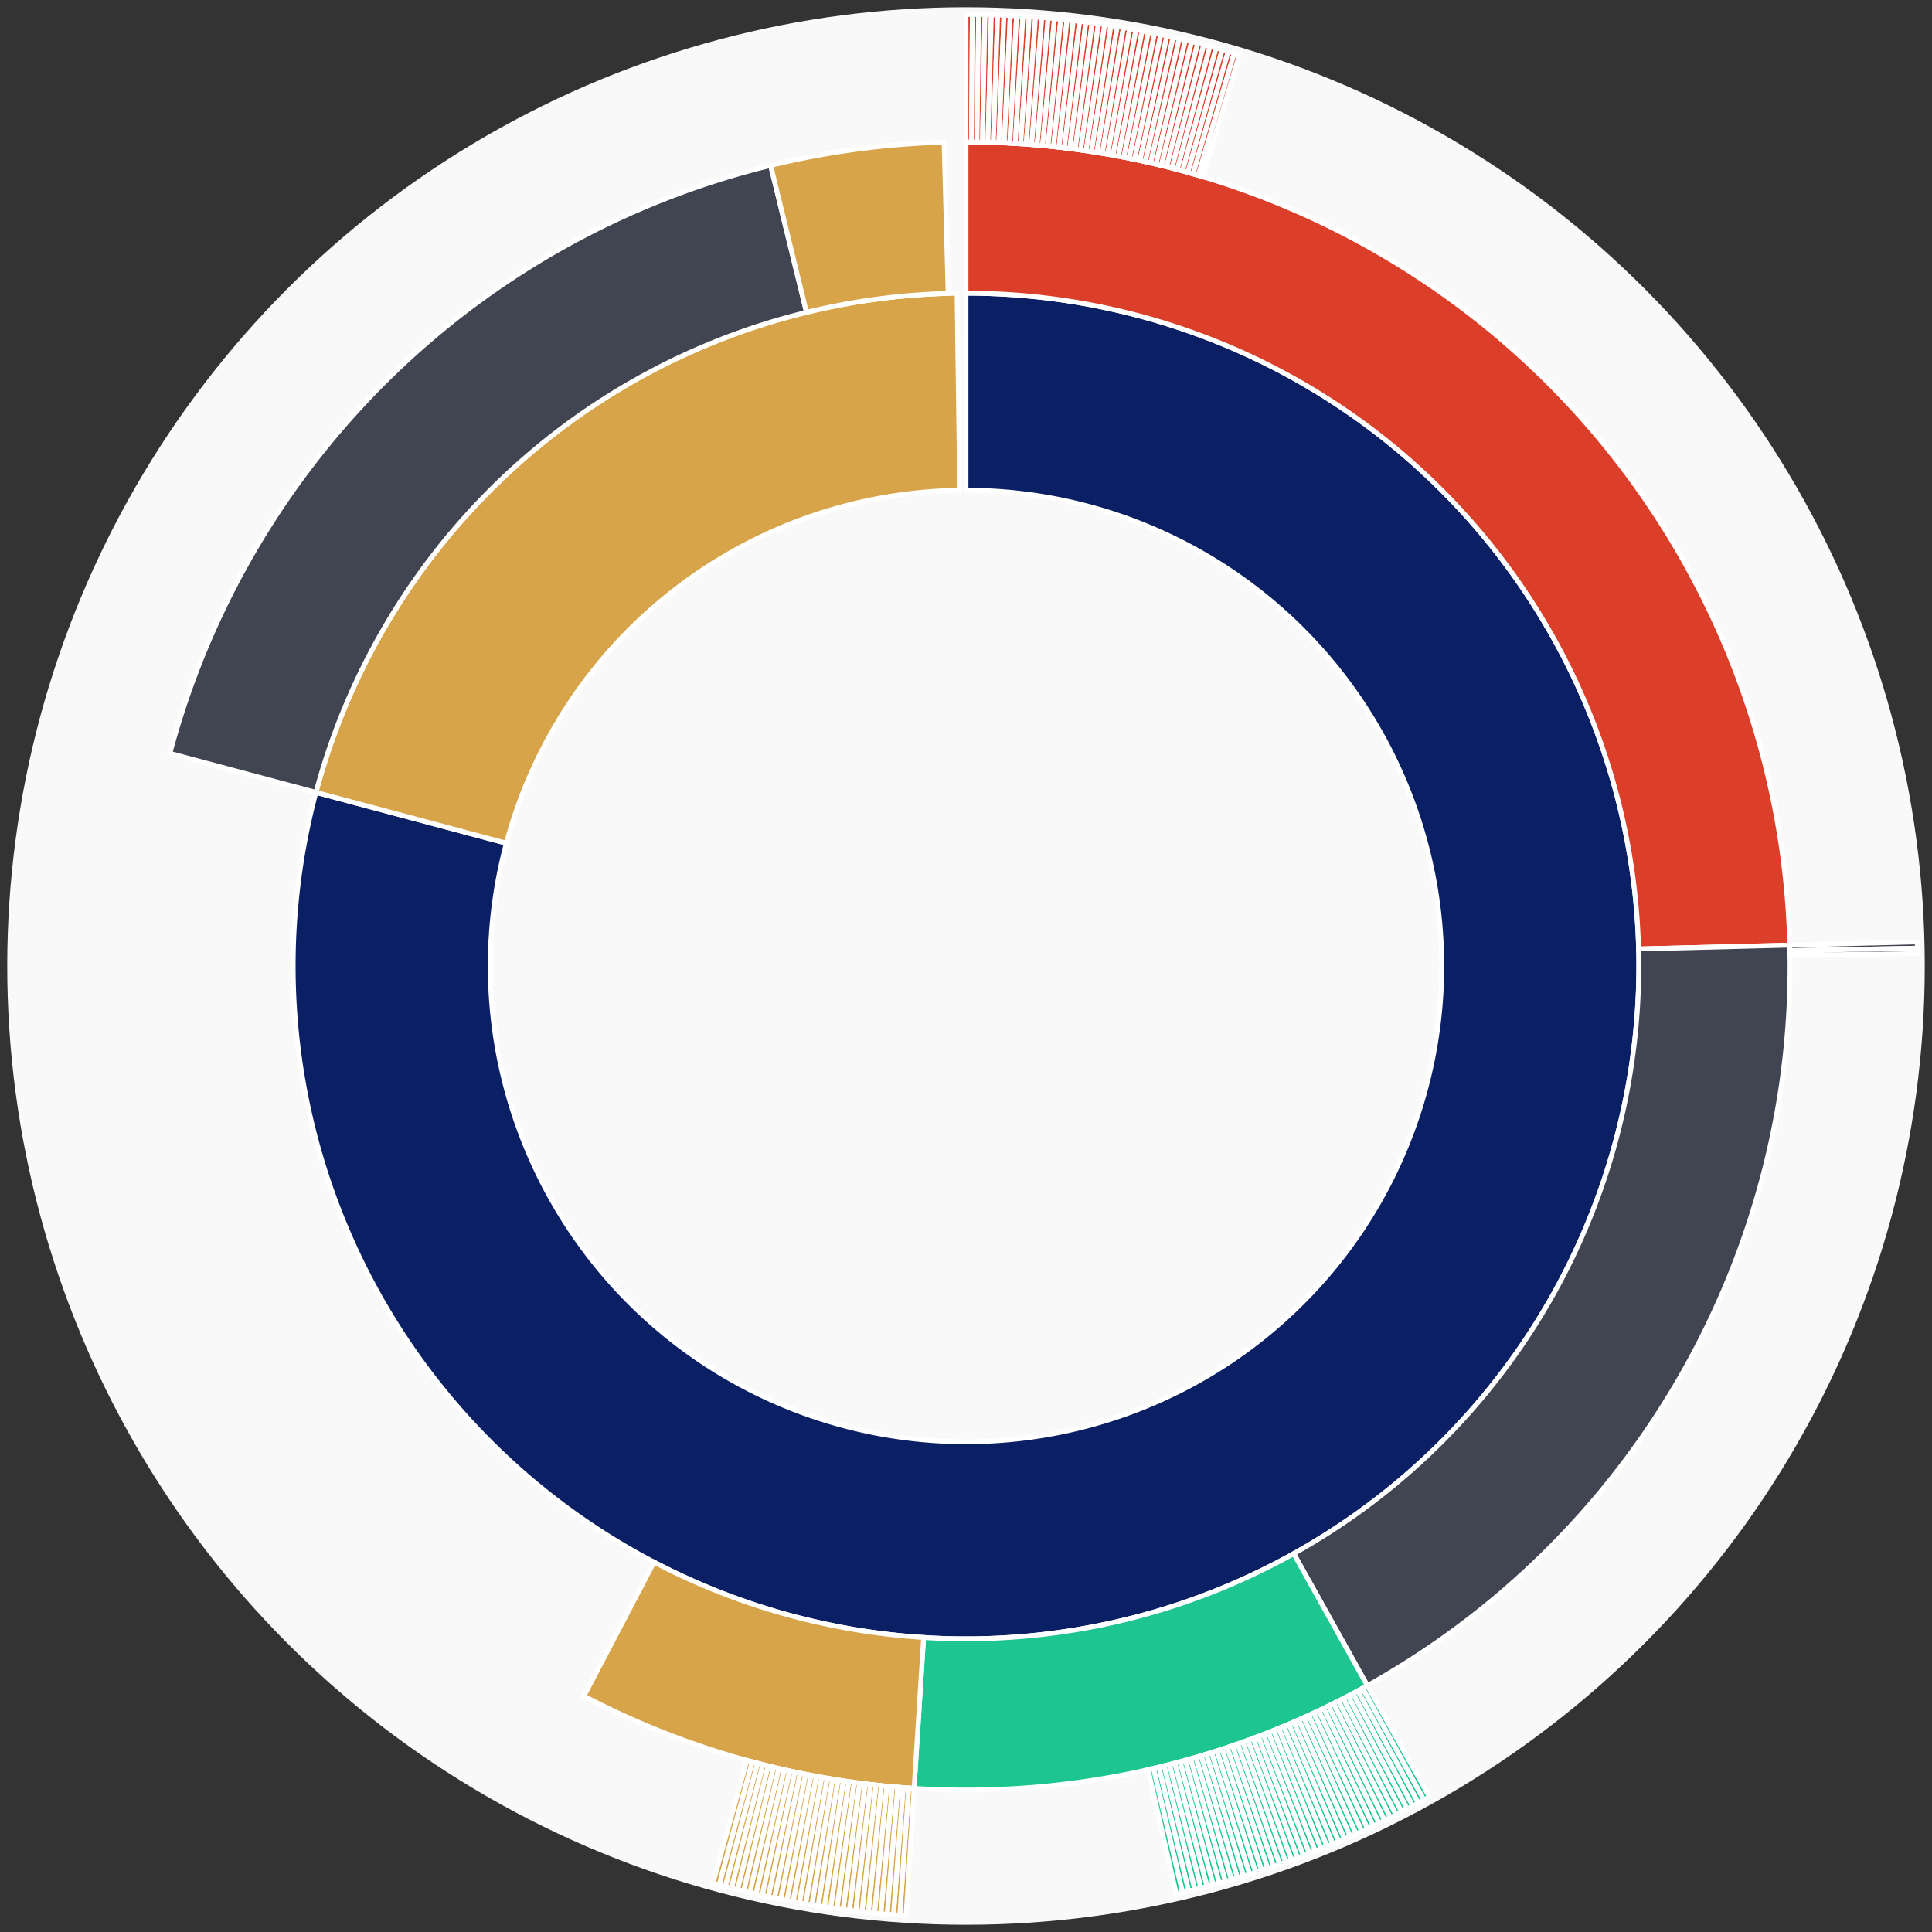 <svg xmlns="http://www.w3.org/2000/svg" width="400" height="400" id="block-7824863"><rect width="100%" height="100%" fill="#333333" stroke="none"/><g id="burst-container" transform="translate(200,200)"><circle r="197" style="fill: #f9f9f9; stroke: #f9f9f9; stroke-width: 3; opacity: 1;" id="circle-base"></circle><path display="none" d="M6.031385485800715e-15,-98.5A98.5,98.5,0,1,1,-6.031385485800715e-15,98.5A98.5,98.5,0,1,1,6.031385485800715e-15,-98.5Z" fill-rule="evenodd" id="p-type-root" style="stroke: #fff; opacity: 1;"></path><path d="M8.529667153919608e-15,-139.3A139.3,139.3,0,1,1,-134.581,-35.95L-95.163,-25.42A98.5,98.5,0,1,0,6.031385485800715e-15,-98.5Z" fill-rule="evenodd" style="fill: #0B1F65; stroke: #fff; opacity: 1;" id="p-type-data"></path><path d="M-134.581,-35.95A139.3,139.3,0,0,1,-1.852,-139.288L-1.31,-98.491A98.5,98.5,0,0,0,-95.163,-25.42Z" fill-rule="evenodd" style="fill: #D7A449; stroke: #fff; opacity: 1;" id="p-type-value"></path><path d="M1.0446666101440332e-14,-170.607A170.607,170.607,0,0,1,170.552,-4.315L139.255,-3.523A139.3,139.3,0,0,0,8.529667153919608e-15,-139.3Z" fill-rule="evenodd" style="fill: #DB3F29; stroke: #fff; opacity: 1;" id="p-type-functions"></path><path d="M170.552,-4.315A170.607,170.607,0,0,1,83.099,149.001L67.85,121.659A139.3,139.3,0,0,0,139.255,-3.523Z" fill-rule="evenodd" style="fill: #414552; stroke: #fff; opacity: 1;" id="p-type-ether"></path><path d="M83.099,149.001A170.607,170.607,0,0,1,-10.748,170.268L-8.775,139.023A139.3,139.3,0,0,0,67.85,121.659Z" fill-rule="evenodd" style="fill: #1DC690; stroke: #fff; opacity: 1;" id="p-type-logs"></path><path d="M-10.748,170.268A170.607,170.607,0,0,1,-79.11,151.157L-64.593,123.419A139.3,139.3,0,0,0,-8.775,139.023Z" fill-rule="evenodd" style="fill: #D7A449; stroke: #fff; opacity: 1;" id="p-type-tokenTransfers"></path><path d="M-164.828,-44.029A170.607,170.607,0,0,1,-40.446,-165.743L-33.024,-135.329A139.3,139.3,0,0,0,-134.581,-35.95Z" fill-rule="evenodd" style="fill: #414552; stroke: #fff; opacity: 1;" id="p-type-ether"></path><path d="M-40.446,-165.743A170.607,170.607,0,0,1,-4.537,-170.547L-3.704,-139.251A139.3,139.3,0,0,0,-33.024,-135.329Z" fill-rule="evenodd" style="fill: #D7A449; stroke: #fff; opacity: 1;" id="p-type-tokenTransfers"></path><path d="M1.206277097160143e-14,-197A197,197,0,0,1,1.31,-196.996L1.134,-170.603A170.607,170.607,0,0,0,1.0446666101440332e-14,-170.607Z" fill-rule="evenodd" style="fill: #DB3F29; stroke: #fff; opacity: 1;" id="p-type-functions"></path><path d="M1.31,-196.996A197,197,0,0,1,2.619,-196.983L2.269,-170.592A170.607,170.607,0,0,0,1.134,-170.603Z" fill-rule="evenodd" style="fill: #DB3F29; stroke: #fff; opacity: 1;" id="p-type-functions"></path><path d="M2.619,-196.983A197,197,0,0,1,3.929,-196.961L3.403,-170.573A170.607,170.607,0,0,0,2.269,-170.592Z" fill-rule="evenodd" style="fill: #DB3F29; stroke: #fff; opacity: 1;" id="p-type-functions"></path><path d="M3.929,-196.961A197,197,0,0,1,5.238,-196.93L4.537,-170.547A170.607,170.607,0,0,0,3.403,-170.573Z" fill-rule="evenodd" style="fill: #DB3F29; stroke: #fff; opacity: 1;" id="p-type-functions"></path><path d="M5.238,-196.93A197,197,0,0,1,6.548,-196.891L5.67,-170.513A170.607,170.607,0,0,0,4.537,-170.547Z" fill-rule="evenodd" style="fill: #DB3F29; stroke: #fff; opacity: 1;" id="p-type-functions"></path><path d="M6.548,-196.891A197,197,0,0,1,7.857,-196.843L6.804,-170.471A170.607,170.607,0,0,0,5.67,-170.513Z" fill-rule="evenodd" style="fill: #DB3F29; stroke: #fff; opacity: 1;" id="p-type-functions"></path><path d="M7.857,-196.843A197,197,0,0,1,9.165,-196.787L7.937,-170.422A170.607,170.607,0,0,0,6.804,-170.471Z" fill-rule="evenodd" style="fill: #DB3F29; stroke: #fff; opacity: 1;" id="p-type-functions"></path><path d="M9.165,-196.787A197,197,0,0,1,10.473,-196.721L9.07,-170.366A170.607,170.607,0,0,0,7.937,-170.422Z" fill-rule="evenodd" style="fill: #DB3F29; stroke: #fff; opacity: 1;" id="p-type-functions"></path><path d="M10.473,-196.721A197,197,0,0,1,11.781,-196.647L10.203,-170.302A170.607,170.607,0,0,0,9.07,-170.366Z" fill-rule="evenodd" style="fill: #DB3F29; stroke: #fff; opacity: 1;" id="p-type-functions"></path><path d="M11.781,-196.647A197,197,0,0,1,13.088,-196.565L11.335,-170.23A170.607,170.607,0,0,0,10.203,-170.302Z" fill-rule="evenodd" style="fill: #DB3F29; stroke: #fff; opacity: 1;" id="p-type-functions"></path><path d="M13.088,-196.565A197,197,0,0,1,14.395,-196.473L12.466,-170.151A170.607,170.607,0,0,0,11.335,-170.23Z" fill-rule="evenodd" style="fill: #DB3F29; stroke: #fff; opacity: 1;" id="p-type-functions"></path><path d="M14.395,-196.473A197,197,0,0,1,15.701,-196.373L13.597,-170.064A170.607,170.607,0,0,0,12.466,-170.151Z" fill-rule="evenodd" style="fill: #DB3F29; stroke: #fff; opacity: 1;" id="p-type-functions"></path><path d="M15.701,-196.373A197,197,0,0,1,17.006,-196.265L14.727,-169.97A170.607,170.607,0,0,0,13.597,-170.064Z" fill-rule="evenodd" style="fill: #DB3F29; stroke: #fff; opacity: 1;" id="p-type-functions"></path><path d="M17.006,-196.265A197,197,0,0,1,18.31,-196.147L15.857,-169.868A170.607,170.607,0,0,0,14.727,-169.97Z" fill-rule="evenodd" style="fill: #DB3F29; stroke: #fff; opacity: 1;" id="p-type-functions"></path><path d="M18.31,-196.147A197,197,0,0,1,19.614,-196.021L16.986,-169.759A170.607,170.607,0,0,0,15.857,-169.868Z" fill-rule="evenodd" style="fill: #DB3F29; stroke: #fff; opacity: 1;" id="p-type-functions"></path><path d="M19.614,-196.021A197,197,0,0,1,20.917,-195.886L18.114,-169.643A170.607,170.607,0,0,0,16.986,-169.759Z" fill-rule="evenodd" style="fill: #DB3F29; stroke: #fff; opacity: 1;" id="p-type-functions"></path><path d="M20.917,-195.886A197,197,0,0,1,22.219,-195.743L19.242,-169.518A170.607,170.607,0,0,0,18.114,-169.643Z" fill-rule="evenodd" style="fill: #DB3F29; stroke: #fff; opacity: 1;" id="p-type-functions"></path><path d="M22.219,-195.743A197,197,0,0,1,23.52,-195.591L20.369,-169.387A170.607,170.607,0,0,0,19.242,-169.518Z" fill-rule="evenodd" style="fill: #DB3F29; stroke: #fff; opacity: 1;" id="p-type-functions"></path><path d="M23.52,-195.591A197,197,0,0,1,24.819,-195.43L21.494,-169.248A170.607,170.607,0,0,0,20.369,-169.387Z" fill-rule="evenodd" style="fill: #DB3F29; stroke: #fff; opacity: 1;" id="p-type-functions"></path><path d="M24.819,-195.43A197,197,0,0,1,26.118,-195.261L22.619,-169.101A170.607,170.607,0,0,0,21.494,-169.248Z" fill-rule="evenodd" style="fill: #DB3F29; stroke: #fff; opacity: 1;" id="p-type-functions"></path><path d="M26.118,-195.261A197,197,0,0,1,27.416,-195.083L23.743,-168.947A170.607,170.607,0,0,0,22.619,-169.101Z" fill-rule="evenodd" style="fill: #DB3F29; stroke: #fff; opacity: 1;" id="p-type-functions"></path><path d="M27.416,-195.083A197,197,0,0,1,28.712,-194.896L24.866,-168.785A170.607,170.607,0,0,0,23.743,-168.947Z" fill-rule="evenodd" style="fill: #DB3F29; stroke: #fff; opacity: 1;" id="p-type-functions"></path><path d="M28.712,-194.896A197,197,0,0,1,30.007,-194.701L25.987,-168.616A170.607,170.607,0,0,0,24.866,-168.785Z" fill-rule="evenodd" style="fill: #DB3F29; stroke: #fff; opacity: 1;" id="p-type-functions"></path><path d="M30.007,-194.701A197,197,0,0,1,31.301,-194.497L27.108,-168.44A170.607,170.607,0,0,0,25.987,-168.616Z" fill-rule="evenodd" style="fill: #DB3F29; stroke: #fff; opacity: 1;" id="p-type-functions"></path><path d="M31.301,-194.497A197,197,0,0,1,32.594,-194.285L28.227,-168.256A170.607,170.607,0,0,0,27.108,-168.44Z" fill-rule="evenodd" style="fill: #DB3F29; stroke: #fff; opacity: 1;" id="p-type-functions"></path><path d="M32.594,-194.285A197,197,0,0,1,33.885,-194.064L29.345,-168.064A170.607,170.607,0,0,0,28.227,-168.256Z" fill-rule="evenodd" style="fill: #DB3F29; stroke: #fff; opacity: 1;" id="p-type-functions"></path><path d="M33.885,-194.064A197,197,0,0,1,35.174,-193.834L30.462,-167.866A170.607,170.607,0,0,0,29.345,-168.064Z" fill-rule="evenodd" style="fill: #DB3F29; stroke: #fff; opacity: 1;" id="p-type-functions"></path><path d="M35.174,-193.834A197,197,0,0,1,36.462,-193.596L31.577,-167.659A170.607,170.607,0,0,0,30.462,-167.866Z" fill-rule="evenodd" style="fill: #DB3F29; stroke: #fff; opacity: 1;" id="p-type-functions"></path><path d="M36.462,-193.596A197,197,0,0,1,37.748,-193.35L32.691,-167.446A170.607,170.607,0,0,0,31.577,-167.659Z" fill-rule="evenodd" style="fill: #DB3F29; stroke: #fff; opacity: 1;" id="p-type-functions"></path><path d="M37.748,-193.35A197,197,0,0,1,39.033,-193.094L33.804,-167.225A170.607,170.607,0,0,0,32.691,-167.446Z" fill-rule="evenodd" style="fill: #DB3F29; stroke: #fff; opacity: 1;" id="p-type-functions"></path><path d="M39.033,-193.094A197,197,0,0,1,40.316,-192.831L34.915,-166.996A170.607,170.607,0,0,0,33.804,-167.225Z" fill-rule="evenodd" style="fill: #DB3F29; stroke: #fff; opacity: 1;" id="p-type-functions"></path><path d="M40.316,-192.831A197,197,0,0,1,41.597,-192.558L36.024,-166.76A170.607,170.607,0,0,0,34.915,-166.996Z" fill-rule="evenodd" style="fill: #DB3F29; stroke: #fff; opacity: 1;" id="p-type-functions"></path><path d="M41.597,-192.558A197,197,0,0,1,42.876,-192.277L37.132,-166.517A170.607,170.607,0,0,0,36.024,-166.76Z" fill-rule="evenodd" style="fill: #DB3F29; stroke: #fff; opacity: 1;" id="p-type-functions"></path><path d="M42.876,-192.277A197,197,0,0,1,44.154,-191.988L38.238,-166.267A170.607,170.607,0,0,0,37.132,-166.517Z" fill-rule="evenodd" style="fill: #DB3F29; stroke: #fff; opacity: 1;" id="p-type-functions"></path><path d="M44.154,-191.988A197,197,0,0,1,45.429,-191.69L39.343,-166.009A170.607,170.607,0,0,0,38.238,-166.267Z" fill-rule="evenodd" style="fill: #DB3F29; stroke: #fff; opacity: 1;" id="p-type-functions"></path><path d="M45.429,-191.69A197,197,0,0,1,46.703,-191.384L40.446,-165.743A170.607,170.607,0,0,0,39.343,-166.009Z" fill-rule="evenodd" style="fill: #DB3F29; stroke: #fff; opacity: 1;" id="p-type-functions"></path><path d="M46.703,-191.384A197,197,0,0,1,47.974,-191.069L41.547,-165.471A170.607,170.607,0,0,0,40.446,-165.743Z" fill-rule="evenodd" style="fill: #DB3F29; stroke: #fff; opacity: 1;" id="p-type-functions"></path><path d="M47.974,-191.069A197,197,0,0,1,49.243,-190.746L42.646,-165.191A170.607,170.607,0,0,0,41.547,-165.471Z" fill-rule="evenodd" style="fill: #DB3F29; stroke: #fff; opacity: 1;" id="p-type-functions"></path><path d="M49.243,-190.746A197,197,0,0,1,50.511,-190.415L43.743,-164.904A170.607,170.607,0,0,0,42.646,-165.191Z" fill-rule="evenodd" style="fill: #DB3F29; stroke: #fff; opacity: 1;" id="p-type-functions"></path><path d="M50.511,-190.415A197,197,0,0,1,51.775,-190.074L44.839,-164.609A170.607,170.607,0,0,0,43.743,-164.904Z" fill-rule="evenodd" style="fill: #DB3F29; stroke: #fff; opacity: 1;" id="p-type-functions"></path><path d="M51.775,-190.074A197,197,0,0,1,53.038,-189.726L45.932,-164.308A170.607,170.607,0,0,0,44.839,-164.609Z" fill-rule="evenodd" style="fill: #DB3F29; stroke: #fff; opacity: 1;" id="p-type-functions"></path><path d="M53.038,-189.726A197,197,0,0,1,54.298,-189.369L47.024,-163.999A170.607,170.607,0,0,0,45.932,-164.308Z" fill-rule="evenodd" style="fill: #DB3F29; stroke: #fff; opacity: 1;" id="p-type-functions"></path><path d="M54.298,-189.369A197,197,0,0,1,55.543,-189.008L48.102,-163.686A170.607,170.607,0,0,0,47.024,-163.999Z" fill-rule="evenodd" style="fill: #DB3F29; stroke: #fff; opacity: 1;" id="p-type-functions"></path><path d="M55.543,-189.008A197,197,0,0,1,56.614,-188.69L49.029,-163.41A170.607,170.607,0,0,0,48.102,-163.686Z" fill-rule="evenodd" style="fill: #DB3F29; stroke: #fff; opacity: 1;" id="p-type-functions"></path><path d="M196.937,-4.982A197,197,0,0,1,196.966,-3.686L170.577,-3.192A170.607,170.607,0,0,0,170.552,-4.315Z" fill-rule="evenodd" style="fill: #414552; stroke: #fff; opacity: 1;" id="p-type-ether"></path><path d="M196.966,-3.686A197,197,0,0,1,196.983,-2.569L170.592,-2.225A170.607,170.607,0,0,0,170.577,-3.192Z" fill-rule="evenodd" style="fill: #414552; stroke: #fff; opacity: 1;" id="p-type-ether"></path><path d="M95.954,172.052A197,197,0,0,1,94.808,172.686L82.106,149.55A170.607,170.607,0,0,0,83.099,149.001Z" fill-rule="evenodd" style="fill: #1DC690; stroke: #fff; opacity: 1;" id="p-type-logs"></path><path d="M94.808,172.686A197,197,0,0,1,93.658,173.312L81.11,150.093A170.607,170.607,0,0,0,82.106,149.55Z" fill-rule="evenodd" style="fill: #1DC690; stroke: #fff; opacity: 1;" id="p-type-logs"></path><path d="M93.658,173.312A197,197,0,0,1,92.504,173.931L80.11,150.629A170.607,170.607,0,0,0,81.11,150.093Z" fill-rule="evenodd" style="fill: #1DC690; stroke: #fff; opacity: 1;" id="p-type-logs"></path><path d="M92.504,173.931A197,197,0,0,1,91.345,174.542L79.107,151.158A170.607,170.607,0,0,0,80.11,150.629Z" fill-rule="evenodd" style="fill: #1DC690; stroke: #fff; opacity: 1;" id="p-type-logs"></path><path d="M91.345,174.542A197,197,0,0,1,90.183,175.146L78.101,151.681A170.607,170.607,0,0,0,79.107,151.158Z" fill-rule="evenodd" style="fill: #1DC690; stroke: #fff; opacity: 1;" id="p-type-logs"></path><path d="M90.183,175.146A197,197,0,0,1,89.016,175.742L77.09,152.197A170.607,170.607,0,0,0,78.101,151.681Z" fill-rule="evenodd" style="fill: #1DC690; stroke: #fff; opacity: 1;" id="p-type-logs"></path><path d="M89.016,175.742A197,197,0,0,1,87.846,176.33L76.077,152.706A170.607,170.607,0,0,0,77.09,152.197Z" fill-rule="evenodd" style="fill: #1DC690; stroke: #fff; opacity: 1;" id="p-type-logs"></path><path d="M87.846,176.33A197,197,0,0,1,86.672,176.91L75.06,153.208A170.607,170.607,0,0,0,76.077,152.706Z" fill-rule="evenodd" style="fill: #1DC690; stroke: #fff; opacity: 1;" id="p-type-logs"></path><path d="M86.672,176.91A197,197,0,0,1,85.493,177.482L74.04,153.704A170.607,170.607,0,0,0,75.06,153.208Z" fill-rule="evenodd" style="fill: #1DC690; stroke: #fff; opacity: 1;" id="p-type-logs"></path><path d="M85.493,177.482A197,197,0,0,1,84.312,178.046L73.016,154.193A170.607,170.607,0,0,0,74.04,153.704Z" fill-rule="evenodd" style="fill: #1DC690; stroke: #fff; opacity: 1;" id="p-type-logs"></path><path d="M84.312,178.046A197,197,0,0,1,83.126,178.603L71.989,154.675A170.607,170.607,0,0,0,73.016,154.193Z" fill-rule="evenodd" style="fill: #1DC690; stroke: #fff; opacity: 1;" id="p-type-logs"></path><path d="M83.126,178.603A197,197,0,0,1,81.937,179.152L70.959,155.15A170.607,170.607,0,0,0,71.989,154.675Z" fill-rule="evenodd" style="fill: #1DC690; stroke: #fff; opacity: 1;" id="p-type-logs"></path><path d="M81.937,179.152A197,197,0,0,1,80.744,179.693L69.926,155.618A170.607,170.607,0,0,0,70.959,155.15Z" fill-rule="evenodd" style="fill: #1DC690; stroke: #fff; opacity: 1;" id="p-type-logs"></path><path d="M80.744,179.693A197,197,0,0,1,79.547,180.225L68.89,156.08A170.607,170.607,0,0,0,69.926,155.618Z" fill-rule="evenodd" style="fill: #1DC690; stroke: #fff; opacity: 1;" id="p-type-logs"></path><path d="M79.547,180.225A197,197,0,0,1,78.347,180.75L67.851,156.534A170.607,170.607,0,0,0,68.89,156.08Z" fill-rule="evenodd" style="fill: #1DC690; stroke: #fff; opacity: 1;" id="p-type-logs"></path><path d="M78.347,180.75A197,197,0,0,1,77.144,181.267L66.809,156.982A170.607,170.607,0,0,0,67.851,156.534Z" fill-rule="evenodd" style="fill: #1DC690; stroke: #fff; opacity: 1;" id="p-type-logs"></path><path d="M77.144,181.267A197,197,0,0,1,75.937,181.776L65.763,157.423A170.607,170.607,0,0,0,66.809,156.982Z" fill-rule="evenodd" style="fill: #1DC690; stroke: #fff; opacity: 1;" id="p-type-logs"></path><path d="M75.937,181.776A197,197,0,0,1,74.727,182.277L64.715,157.857A170.607,170.607,0,0,0,65.763,157.423Z" fill-rule="evenodd" style="fill: #1DC690; stroke: #fff; opacity: 1;" id="p-type-logs"></path><path d="M74.727,182.277A197,197,0,0,1,73.513,182.77L63.664,158.283A170.607,170.607,0,0,0,64.715,157.857Z" fill-rule="evenodd" style="fill: #1DC690; stroke: #fff; opacity: 1;" id="p-type-logs"></path><path d="M73.513,182.77A197,197,0,0,1,72.296,183.255L62.611,158.703A170.607,170.607,0,0,0,63.664,158.283Z" fill-rule="evenodd" style="fill: #1DC690; stroke: #fff; opacity: 1;" id="p-type-logs"></path><path d="M72.296,183.255A197,197,0,0,1,71.077,183.731L61.554,159.116A170.607,170.607,0,0,0,62.611,158.703Z" fill-rule="evenodd" style="fill: #1DC690; stroke: #fff; opacity: 1;" id="p-type-logs"></path><path d="M71.077,183.731A197,197,0,0,1,69.853,184.2L60.495,159.522A170.607,170.607,0,0,0,61.554,159.116Z" fill-rule="evenodd" style="fill: #1DC690; stroke: #fff; opacity: 1;" id="p-type-logs"></path><path d="M69.853,184.2A197,197,0,0,1,68.627,184.66L59.433,159.92A170.607,170.607,0,0,0,60.495,159.522Z" fill-rule="evenodd" style="fill: #1DC690; stroke: #fff; opacity: 1;" id="p-type-logs"></path><path d="M68.627,184.66A197,197,0,0,1,67.398,185.112L58.368,160.312A170.607,170.607,0,0,0,59.433,159.92Z" fill-rule="evenodd" style="fill: #1DC690; stroke: #fff; opacity: 1;" id="p-type-logs"></path><path d="M67.398,185.112A197,197,0,0,1,66.166,185.556L57.301,160.696A170.607,170.607,0,0,0,58.368,160.312Z" fill-rule="evenodd" style="fill: #1DC690; stroke: #fff; opacity: 1;" id="p-type-logs"></path><path d="M66.166,185.556A197,197,0,0,1,64.931,185.992L56.232,161.074A170.607,170.607,0,0,0,57.301,160.696Z" fill-rule="evenodd" style="fill: #1DC690; stroke: #fff; opacity: 1;" id="p-type-logs"></path><path d="M64.931,185.992A197,197,0,0,1,63.693,186.42L55.159,161.444A170.607,170.607,0,0,0,56.232,161.074Z" fill-rule="evenodd" style="fill: #1DC690; stroke: #fff; opacity: 1;" id="p-type-logs"></path><path d="M63.693,186.42A197,197,0,0,1,62.452,186.839L54.085,161.807A170.607,170.607,0,0,0,55.159,161.444Z" fill-rule="evenodd" style="fill: #1DC690; stroke: #fff; opacity: 1;" id="p-type-logs"></path><path d="M62.452,186.839A197,197,0,0,1,61.208,187.25L53.008,162.163A170.607,170.607,0,0,0,54.085,161.807Z" fill-rule="evenodd" style="fill: #1DC690; stroke: #fff; opacity: 1;" id="p-type-logs"></path><path d="M61.208,187.25A197,197,0,0,1,59.962,187.653L51.929,162.512A170.607,170.607,0,0,0,53.008,162.163Z" fill-rule="evenodd" style="fill: #1DC690; stroke: #fff; opacity: 1;" id="p-type-logs"></path><path d="M59.962,187.653A197,197,0,0,1,58.713,188.047L50.847,162.854A170.607,170.607,0,0,0,51.929,162.512Z" fill-rule="evenodd" style="fill: #1DC690; stroke: #fff; opacity: 1;" id="p-type-logs"></path><path d="M58.713,188.047A197,197,0,0,1,57.461,188.433L49.763,163.188A170.607,170.607,0,0,0,50.847,162.854Z" fill-rule="evenodd" style="fill: #1DC690; stroke: #fff; opacity: 1;" id="p-type-logs"></path><path d="M57.461,188.433A197,197,0,0,1,56.207,188.811L48.677,163.515A170.607,170.607,0,0,0,49.763,163.188Z" fill-rule="evenodd" style="fill: #1DC690; stroke: #fff; opacity: 1;" id="p-type-logs"></path><path d="M56.207,188.811A197,197,0,0,1,54.951,189.181L47.589,163.835A170.607,170.607,0,0,0,48.677,163.515Z" fill-rule="evenodd" style="fill: #1DC690; stroke: #fff; opacity: 1;" id="p-type-logs"></path><path d="M54.951,189.181A197,197,0,0,1,53.692,189.542L46.498,164.148A170.607,170.607,0,0,0,47.589,163.835Z" fill-rule="evenodd" style="fill: #1DC690; stroke: #fff; opacity: 1;" id="p-type-logs"></path><path d="M53.692,189.542A197,197,0,0,1,52.43,189.895L45.406,164.454A170.607,170.607,0,0,0,46.498,164.148Z" fill-rule="evenodd" style="fill: #1DC690; stroke: #fff; opacity: 1;" id="p-type-logs"></path><path d="M52.43,189.895A197,197,0,0,1,51.167,190.239L44.312,164.752A170.607,170.607,0,0,0,45.406,164.454Z" fill-rule="evenodd" style="fill: #1DC690; stroke: #fff; opacity: 1;" id="p-type-logs"></path><path d="M51.167,190.239A197,197,0,0,1,49.901,190.575L43.215,165.043A170.607,170.607,0,0,0,44.312,164.752Z" fill-rule="evenodd" style="fill: #1DC690; stroke: #fff; opacity: 1;" id="p-type-logs"></path><path d="M49.901,190.575A197,197,0,0,1,48.633,190.903L42.117,165.327A170.607,170.607,0,0,0,43.215,165.043Z" fill-rule="evenodd" style="fill: #1DC690; stroke: #fff; opacity: 1;" id="p-type-logs"></path><path d="M48.633,190.903A197,197,0,0,1,47.362,191.222L41.017,165.603A170.607,170.607,0,0,0,42.117,165.327Z" fill-rule="evenodd" style="fill: #1DC690; stroke: #fff; opacity: 1;" id="p-type-logs"></path><path d="M47.362,191.222A197,197,0,0,1,46.09,191.533L39.915,165.872A170.607,170.607,0,0,0,41.017,165.603Z" fill-rule="evenodd" style="fill: #1DC690; stroke: #fff; opacity: 1;" id="p-type-logs"></path><path d="M46.09,191.533A197,197,0,0,1,44.816,191.835L38.811,166.134A170.607,170.607,0,0,0,39.915,165.872Z" fill-rule="evenodd" style="fill: #1DC690; stroke: #fff; opacity: 1;" id="p-type-logs"></path><path d="M44.816,191.835A197,197,0,0,1,43.539,192.128L37.706,166.388A170.607,170.607,0,0,0,38.811,166.134Z" fill-rule="evenodd" style="fill: #1DC690; stroke: #fff; opacity: 1;" id="p-type-logs"></path><path d="M-12.41,196.609A197,197,0,0,1,-13.717,196.522L-11.879,170.193A170.607,170.607,0,0,0,-10.748,170.268Z" fill-rule="evenodd" style="fill: #D7A449; stroke: #fff; opacity: 1;" id="p-type-tokenTransfers"></path><path d="M-13.717,196.522A197,197,0,0,1,-15.023,196.426L-13.011,170.11A170.607,170.607,0,0,0,-11.879,170.193Z" fill-rule="evenodd" style="fill: #D7A449; stroke: #fff; opacity: 1;" id="p-type-tokenTransfers"></path><path d="M-15.023,196.426A197,197,0,0,1,-16.329,196.322L-14.141,170.02A170.607,170.607,0,0,0,-13.011,170.11Z" fill-rule="evenodd" style="fill: #D7A449; stroke: #fff; opacity: 1;" id="p-type-tokenTransfers"></path><path d="M-16.329,196.322A197,197,0,0,1,-17.634,196.209L-15.271,169.922A170.607,170.607,0,0,0,-14.141,170.02Z" fill-rule="evenodd" style="fill: #D7A449; stroke: #fff; opacity: 1;" id="p-type-tokenTransfers"></path><path d="M-17.634,196.209A197,197,0,0,1,-18.938,196.088L-16.401,169.817A170.607,170.607,0,0,0,-15.271,169.922Z" fill-rule="evenodd" style="fill: #D7A449; stroke: #fff; opacity: 1;" id="p-type-tokenTransfers"></path><path d="M-18.938,196.088A197,197,0,0,1,-20.241,195.957L-17.529,169.704A170.607,170.607,0,0,0,-16.401,169.817Z" fill-rule="evenodd" style="fill: #D7A449; stroke: #fff; opacity: 1;" id="p-type-tokenTransfers"></path><path d="M-20.241,195.957A197,197,0,0,1,-21.544,195.818L-18.657,169.584A170.607,170.607,0,0,0,-17.529,169.704Z" fill-rule="evenodd" style="fill: #D7A449; stroke: #fff; opacity: 1;" id="p-type-tokenTransfers"></path><path d="M-21.544,195.818A197,197,0,0,1,-22.845,195.671L-19.784,169.456A170.607,170.607,0,0,0,-18.657,169.584Z" fill-rule="evenodd" style="fill: #D7A449; stroke: #fff; opacity: 1;" id="p-type-tokenTransfers"></path><path d="M-22.845,195.671A197,197,0,0,1,-24.145,195.515L-20.911,169.321A170.607,170.607,0,0,0,-19.784,169.456Z" fill-rule="evenodd" style="fill: #D7A449; stroke: #fff; opacity: 1;" id="p-type-tokenTransfers"></path><path d="M-24.145,195.515A197,197,0,0,1,-25.445,195.35L-22.036,169.178A170.607,170.607,0,0,0,-20.911,169.321Z" fill-rule="evenodd" style="fill: #D7A449; stroke: #fff; opacity: 1;" id="p-type-tokenTransfers"></path><path d="M-25.445,195.35A197,197,0,0,1,-26.743,195.176L-23.16,169.028A170.607,170.607,0,0,0,-22.036,169.178Z" fill-rule="evenodd" style="fill: #D7A449; stroke: #fff; opacity: 1;" id="p-type-tokenTransfers"></path><path d="M-26.743,195.176A197,197,0,0,1,-28.04,194.994L-24.283,168.87A170.607,170.607,0,0,0,-23.16,169.028Z" fill-rule="evenodd" style="fill: #D7A449; stroke: #fff; opacity: 1;" id="p-type-tokenTransfers"></path><path d="M-28.04,194.994A197,197,0,0,1,-29.336,194.804L-25.406,168.705A170.607,170.607,0,0,0,-24.283,168.87Z" fill-rule="evenodd" style="fill: #D7A449; stroke: #fff; opacity: 1;" id="p-type-tokenTransfers"></path><path d="M-29.336,194.804A197,197,0,0,1,-30.63,194.604L-26.527,168.532A170.607,170.607,0,0,0,-25.406,168.705Z" fill-rule="evenodd" style="fill: #D7A449; stroke: #fff; opacity: 1;" id="p-type-tokenTransfers"></path><path d="M-30.63,194.604A197,197,0,0,1,-31.924,194.396L-27.647,168.352A170.607,170.607,0,0,0,-26.527,168.532Z" fill-rule="evenodd" style="fill: #D7A449; stroke: #fff; opacity: 1;" id="p-type-tokenTransfers"></path><path d="M-31.924,194.396A197,197,0,0,1,-33.215,194.18L-28.765,168.165A170.607,170.607,0,0,0,-27.647,168.352Z" fill-rule="evenodd" style="fill: #D7A449; stroke: #fff; opacity: 1;" id="p-type-tokenTransfers"></path><path d="M-33.215,194.18A197,197,0,0,1,-34.506,193.955L-29.883,167.97A170.607,170.607,0,0,0,-28.765,168.165Z" fill-rule="evenodd" style="fill: #D7A449; stroke: #fff; opacity: 1;" id="p-type-tokenTransfers"></path><path d="M-34.506,193.955A197,197,0,0,1,-35.794,193.721L-30.999,167.767A170.607,170.607,0,0,0,-29.883,167.97Z" fill-rule="evenodd" style="fill: #D7A449; stroke: #fff; opacity: 1;" id="p-type-tokenTransfers"></path><path d="M-35.794,193.721A197,197,0,0,1,-37.081,193.479L-32.113,167.557A170.607,170.607,0,0,0,-30.999,167.767Z" fill-rule="evenodd" style="fill: #D7A449; stroke: #fff; opacity: 1;" id="p-type-tokenTransfers"></path><path d="M-37.081,193.479A197,197,0,0,1,-38.367,193.228L-33.227,167.34A170.607,170.607,0,0,0,-32.113,167.557Z" fill-rule="evenodd" style="fill: #D7A449; stroke: #fff; opacity: 1;" id="p-type-tokenTransfers"></path><path d="M-38.367,193.228A197,197,0,0,1,-39.651,192.968L-34.339,167.116A170.607,170.607,0,0,0,-33.227,167.34Z" fill-rule="evenodd" style="fill: #D7A449; stroke: #fff; opacity: 1;" id="p-type-tokenTransfers"></path><path d="M-39.651,192.968A197,197,0,0,1,-40.933,192.701L-35.449,166.884A170.607,170.607,0,0,0,-34.339,167.116Z" fill-rule="evenodd" style="fill: #D7A449; stroke: #fff; opacity: 1;" id="p-type-tokenTransfers"></path><path d="M-40.933,192.701A197,197,0,0,1,-42.213,192.424L-36.558,166.644A170.607,170.607,0,0,0,-35.449,166.884Z" fill-rule="evenodd" style="fill: #D7A449; stroke: #fff; opacity: 1;" id="p-type-tokenTransfers"></path><path d="M-42.213,192.424A197,197,0,0,1,-43.492,192.139L-37.665,166.397A170.607,170.607,0,0,0,-36.558,166.644Z" fill-rule="evenodd" style="fill: #D7A449; stroke: #fff; opacity: 1;" id="p-type-tokenTransfers"></path><path d="M-43.492,192.139A197,197,0,0,1,-44.768,191.846L-38.77,166.143A170.607,170.607,0,0,0,-37.665,166.397Z" fill-rule="evenodd" style="fill: #D7A449; stroke: #fff; opacity: 1;" id="p-type-tokenTransfers"></path><path d="M-44.768,191.846A197,197,0,0,1,-46.043,191.544L-39.874,165.882A170.607,170.607,0,0,0,-38.77,166.143Z" fill-rule="evenodd" style="fill: #D7A449; stroke: #fff; opacity: 1;" id="p-type-tokenTransfers"></path><path d="M-46.043,191.544A197,197,0,0,1,-47.315,191.234L-40.976,165.613A170.607,170.607,0,0,0,-39.874,165.882Z" fill-rule="evenodd" style="fill: #D7A449; stroke: #fff; opacity: 1;" id="p-type-tokenTransfers"></path><path d="M-47.315,191.234A197,197,0,0,1,-48.585,190.915L-42.076,165.337A170.607,170.607,0,0,0,-40.976,165.613Z" fill-rule="evenodd" style="fill: #D7A449; stroke: #fff; opacity: 1;" id="p-type-tokenTransfers"></path><path d="M-48.585,190.915A197,197,0,0,1,-49.854,190.588L-43.175,165.054A170.607,170.607,0,0,0,-42.076,165.337Z" fill-rule="evenodd" style="fill: #D7A449; stroke: #fff; opacity: 1;" id="p-type-tokenTransfers"></path><path d="M-49.854,190.588A197,197,0,0,1,-51.12,190.252L-44.271,164.763A170.607,170.607,0,0,0,-43.175,165.054Z" fill-rule="evenodd" style="fill: #D7A449; stroke: #fff; opacity: 1;" id="p-type-tokenTransfers"></path><path d="M-51.12,190.252A197,197,0,0,1,-52.383,189.908L-45.365,164.465A170.607,170.607,0,0,0,-44.271,164.763Z" fill-rule="evenodd" style="fill: #D7A449; stroke: #fff; opacity: 1;" id="p-type-tokenTransfers"></path></g></svg>